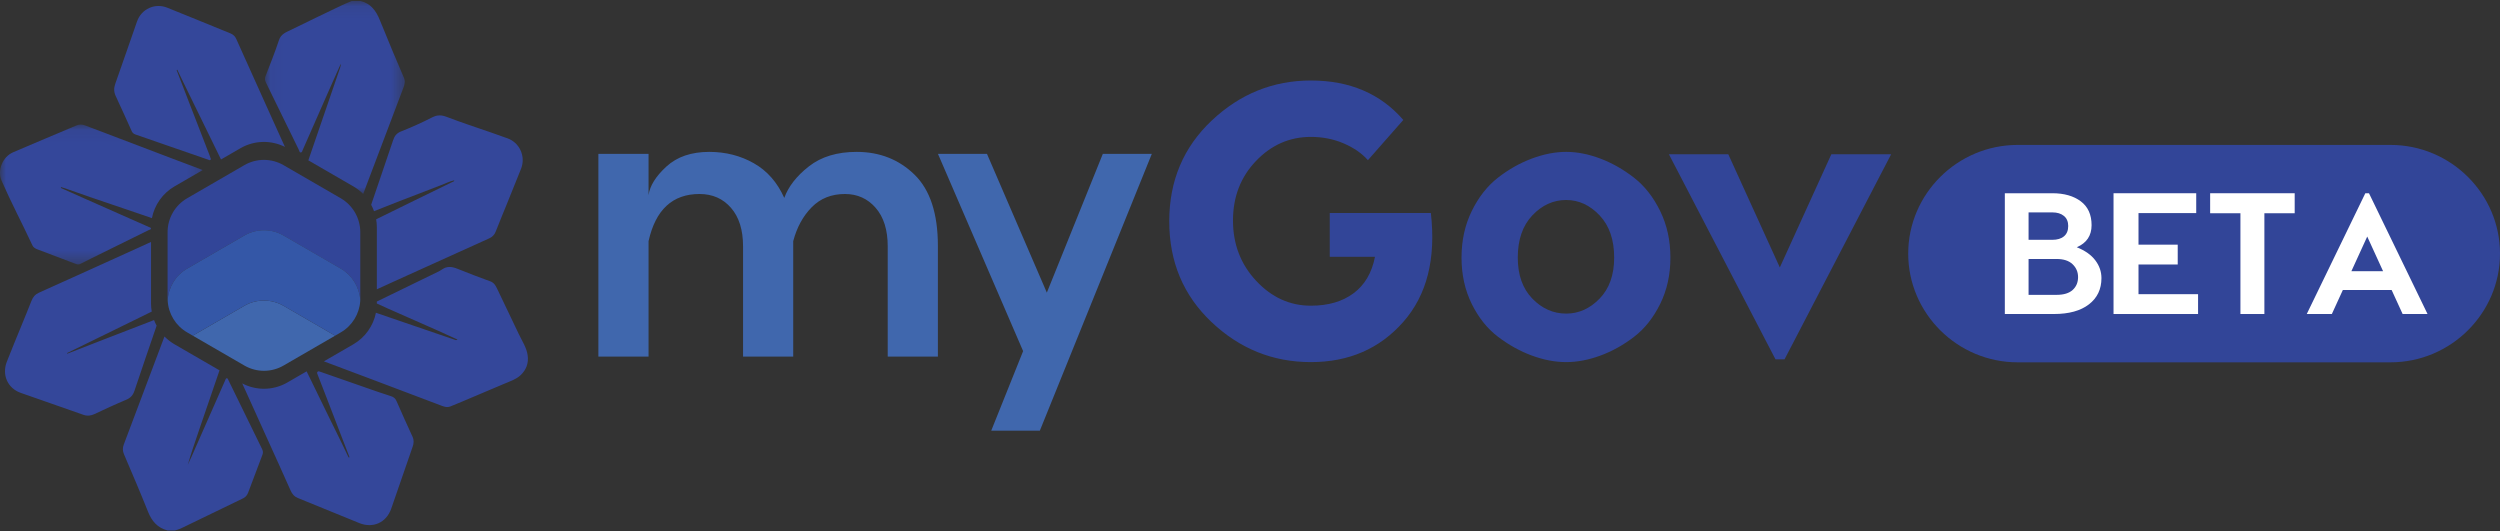 <svg xmlns="http://www.w3.org/2000/svg" xmlns:xlink="http://www.w3.org/1999/xlink" width="207" height="44" viewBox="0 0 207 44">
  <rect x="0" y="0" width="207" height="44" fill="#333333" stroke="none"/>
  <defs>
    <polygon id="mygov-beta-a" points="0 .062 16.789 .062 16.789 11.645 0 11.645"/>
    <polygon id="mygov-beta-c" points=".037 .078 11.613 .078 11.613 16.059 .037 16.059"/>
  </defs>
  <g fill="none" fill-rule="evenodd">
    <path fill="#324598" fill-rule="nonzero" d="M116.195,26.651 C114.24,28.872 111.689,29.982 108.54,29.982 C105.392,29.982 102.65,28.877 100.316,26.668 C97.981,24.458 96.814,21.677 96.814,18.324 C96.814,14.971 97.987,12.19 100.332,9.98 C102.677,7.771 105.413,6.666 108.54,6.666 C111.754,6.666 114.305,7.754 116.195,9.931 L113.263,13.262 C112.764,12.696 112.096,12.234 111.26,11.874 C110.424,11.515 109.517,11.335 108.54,11.335 C106.781,11.335 105.267,12 103.996,13.328 C102.726,14.656 102.091,16.299 102.091,18.259 C102.091,20.218 102.731,21.884 104.013,23.255 C105.294,24.627 106.803,25.312 108.54,25.312 C109.974,25.312 111.151,24.97 112.074,24.284 C112.997,23.598 113.589,22.591 113.849,21.263 L110.104,21.263 L110.104,17.638 L118.475,17.638 C118.909,21.426 118.149,24.431 116.195,26.651 M126.877,17.834 C126.074,18.683 125.672,19.848 125.672,21.328 C125.672,22.765 126.074,23.897 126.877,24.725 C127.681,25.552 128.615,25.966 129.679,25.966 C130.721,25.966 131.644,25.552 132.447,24.725 C133.251,23.897 133.653,22.765 133.653,21.328 C133.653,19.848 133.251,18.683 132.447,17.834 C131.644,16.985 130.721,16.56 129.679,16.56 C128.615,16.56 127.681,16.985 126.877,17.834 M132.512,13.132 C133.49,13.502 134.418,14.03 135.297,14.715 C136.177,15.401 136.899,16.321 137.463,17.475 C138.028,18.629 138.31,19.913 138.31,21.328 C138.31,22.743 138.028,24.022 137.463,25.166 C136.899,26.308 136.177,27.217 135.297,27.892 C134.418,28.567 133.49,29.084 132.512,29.443 C131.535,29.803 130.591,29.982 129.679,29.982 C128.767,29.982 127.822,29.803 126.845,29.443 C125.868,29.084 124.934,28.567 124.044,27.892 C123.153,27.217 122.426,26.308 121.861,25.166 C121.297,24.022 121.014,22.743 121.014,21.328 C121.014,19.913 121.297,18.629 121.861,17.475 C122.426,16.321 123.148,15.401 124.027,14.715 C124.907,14.03 125.841,13.502 126.829,13.132 C127.816,12.761 128.767,12.576 129.679,12.576 C130.591,12.576 131.535,12.761 132.512,13.132"/>
    <polygon fill="#324598" fill-rule="nonzero" points="147.76 29.754 147.011 29.754 138.184 12.772 143.102 12.772 147.369 22.145 151.636 12.772 156.587 12.772"/>
    <path fill="#4067AD" fill-rule="nonzero" d="M75.725,14.465 C77.013,15.724 77.657,17.688 77.657,20.357 L77.657,29.525 L73.503,29.525 L73.503,20.389 C73.503,19.033 73.17,17.973 72.505,17.209 C71.839,16.445 70.991,16.063 69.961,16.063 C68.845,16.063 67.927,16.429 67.208,17.161 C66.489,17.892 65.979,18.829 65.678,19.969 L65.678,29.525 L61.525,29.525 L61.525,20.389 C61.525,19.033 61.192,17.973 60.526,17.209 C59.861,16.445 58.992,16.063 57.918,16.063 C55.686,16.063 54.28,17.365 53.7,19.969 L53.7,29.525 L49.546,29.525 L49.546,12.738 L53.7,12.738 L53.7,16.16 C53.807,15.385 54.301,14.594 55.181,13.787 C56.061,12.98 57.242,12.576 58.723,12.576 C60.076,12.576 61.305,12.888 62.41,13.513 C63.516,14.137 64.358,15.094 64.938,16.386 C65.281,15.439 65.963,14.567 66.982,13.771 C68.002,12.975 69.317,12.576 70.927,12.576 C72.837,12.576 74.437,13.206 75.725,14.465"/>
    <polygon fill="#4067AD" fill-rule="nonzero" points="95.372 12.738 86.099 35.659 82.074 35.659 84.714 29.073 77.662 12.738 81.72 12.738 86.678 24.231 91.315 12.738"/>
    <g transform="translate(0 10.251)">
      <mask id="mygov-beta-b" fill="#fff">
        <use xlink:href="#mygov-beta-a"/>
      </mask>
      <path fill="#34479A" fill-rule="nonzero" d="M3.083,10.39 C4.157,10.799 5.231,11.205 6.305,11.612 C6.425,11.657 6.536,11.659 6.655,11.597 C6.953,11.442 7.255,11.294 7.557,11.145 C9.148,10.36 10.74,9.575 12.332,8.79 C12.395,8.759 12.501,8.762 12.499,8.67 C12.497,8.582 12.394,8.576 12.329,8.547 C10.545,7.757 8.76,6.968 6.976,6.177 C6.329,5.89 5.683,5.6 5.037,5.312 C5.044,5.288 5.052,5.264 5.059,5.24 C5.182,5.278 5.305,5.313 5.426,5.355 C6.105,5.592 6.781,5.835 7.461,6.068 C8.848,6.542 10.238,7.008 11.625,7.482 C11.943,7.591 12.26,7.701 12.578,7.81 C12.792,6.718 13.467,5.751 14.447,5.184 L16.789,3.828 C16.052,3.554 15.316,3.277 14.58,2.998 C12.066,2.044 9.552,1.088 7.038,0.131 C6.799,0.04 6.566,0.037 6.33,0.137 C4.584,0.876 2.835,1.606 1.093,2.354 C0.217,2.731 -0.246,3.845 0.134,4.716 C0.924,6.525 1.848,8.271 2.682,10.06 C2.764,10.235 2.915,10.326 3.083,10.39" mask="url(#mygov-beta-b)"/>
    </g>
    <path fill="#34479A" fill-rule="nonzero" d="M10.903,10.854 C10.97,11.005 11.065,11.084 11.219,11.137 C13.223,11.828 15.224,12.524 17.227,13.218 C17.294,13.241 17.373,13.297 17.436,13.231 C17.501,13.163 17.417,13.093 17.408,13.023 C17.403,12.986 17.388,12.951 17.374,12.916 C16.8,11.433 16.224,9.95 15.65,8.466 C15.306,7.578 14.965,6.689 14.622,5.8 L14.681,5.774 C14.838,6.101 14.992,6.43 15.151,6.756 C16.123,8.749 17.097,10.74 18.07,12.733 C18.146,12.89 18.222,13.048 18.299,13.205 L19.912,12.271 C21.043,11.617 22.431,11.581 23.591,12.162 C23.176,11.249 22.763,10.336 22.351,9.422 C21.42,7.359 20.489,5.295 19.563,3.229 C19.465,3.011 19.318,2.862 19.097,2.772 C17.35,2.062 15.607,1.34 13.855,0.639 C12.826,0.227 11.715,0.734 11.346,1.777 C10.739,3.497 10.156,5.227 9.542,6.945 C9.412,7.31 9.427,7.625 9.588,7.968 C10.036,8.926 10.47,9.89 10.903,10.854"/>
    <g transform="translate(21.903 .004)">
      <mask id="mygov-beta-d" fill="#fff">
        <use xlink:href="#mygov-beta-c"/>
      </mask>
      <path fill="#34479A" fill-rule="nonzero" d="M2.847,12.414 C2.885,12.492 2.887,12.624 3.004,12.621 C3.113,12.617 3.127,12.491 3.163,12.41 C3.903,10.732 4.64,9.053 5.38,7.374 C5.688,6.675 6.001,5.979 6.311,5.281 C6.323,5.4 6.293,5.504 6.258,5.607 C5.909,6.625 5.559,7.643 5.209,8.661 C4.682,10.198 4.155,11.735 3.627,13.272 L7.358,15.431 C7.659,15.605 7.931,15.817 8.17,16.059 C8.304,15.698 8.439,15.337 8.576,14.976 C9.549,12.402 10.526,9.83 11.5,7.256 C11.6,6.993 11.672,6.742 11.546,6.446 C10.87,4.863 10.197,3.278 9.555,1.68 C9.242,0.899 8.806,0.282 7.942,0.078 L7.213,0.078 C6.914,0.209 6.611,0.331 6.317,0.472 C4.935,1.135 3.553,1.796 2.179,2.474 C1.788,2.666 1.368,2.801 1.198,3.314 C0.866,4.317 0.47,5.299 0.089,6.286 C0.016,6.476 0.017,6.632 0.108,6.817 C1.025,8.681 1.934,10.548 2.847,12.414" mask="url(#mygov-beta-d)"/>
    </g>
    <path fill="#34479A" fill-rule="nonzero" d="M32.551,11.608 C31.95,13.393 31.338,15.174 30.732,16.957 C30.824,17.127 30.903,17.303 30.969,17.486 C31.695,17.202 32.418,16.91 33.145,16.628 C34.275,16.189 35.408,15.754 36.541,15.321 C36.893,15.187 37.231,15.013 37.612,14.93 C37.607,15.035 37.536,15.03 37.49,15.052 C36.342,15.614 35.192,16.172 34.044,16.735 C33.077,17.208 32.112,17.683 31.146,18.157 C31.182,18.37 31.203,18.587 31.203,18.807 L31.203,23.954 C31.784,23.687 32.366,23.421 32.949,23.157 C34.581,22.417 36.214,21.679 37.846,20.94 C38.73,20.54 39.614,20.138 40.499,19.741 C40.758,19.624 40.938,19.453 41.044,19.178 C41.327,18.445 41.632,17.722 41.926,16.994 C42.333,15.989 42.742,14.985 43.142,13.977 C43.542,12.972 43.042,11.831 42.043,11.461 C41.571,11.287 41.095,11.12 40.619,10.957 C39.392,10.538 38.163,10.128 36.951,9.666 C36.567,9.519 36.206,9.504 35.801,9.711 C34.954,10.144 34.084,10.537 33.199,10.886 C32.828,11.033 32.667,11.265 32.551,11.608 M11.129,32.369 C11.73,30.566 12.353,28.769 12.968,26.969 C12.887,26.818 12.816,26.662 12.756,26.501 C11.515,26.979 10.274,27.458 9.033,27.939 C7.877,28.387 6.722,28.837 5.566,29.287 C5.561,29.27 5.556,29.252 5.55,29.235 C6.892,28.579 8.234,27.923 9.576,27.265 C10.572,26.777 11.568,26.288 12.565,25.8 C12.527,25.582 12.505,25.36 12.505,25.134 L12.505,20.033 C12.079,20.229 11.652,20.423 11.225,20.617 C8.562,21.824 5.9,23.035 3.232,24.231 C2.914,24.374 2.731,24.59 2.609,24.902 C2.341,25.591 2.056,26.273 1.777,26.958 C1.372,27.955 0.956,28.947 0.566,29.95 C0.14,31.044 0.633,32.147 1.712,32.528 C3.438,33.138 5.171,33.73 6.896,34.343 C7.232,34.462 7.522,34.428 7.837,34.279 C8.699,33.874 9.563,33.47 10.442,33.103 C10.801,32.953 11.005,32.739 11.129,32.369 M32.827,33.199 C32.736,32.992 32.596,32.874 32.386,32.808 C32.003,32.689 31.623,32.562 31.244,32.43 C29.678,31.885 28.114,31.337 26.547,30.792 C26.463,30.763 26.361,30.705 26.285,30.789 C26.221,30.859 26.273,30.949 26.303,31.027 C26.512,31.567 26.723,32.106 26.932,32.646 C27.476,34.058 28.02,35.471 28.564,36.884 C28.689,37.21 28.816,37.537 28.942,37.863 C28.92,37.871 28.898,37.879 28.876,37.886 C28.85,37.839 28.822,37.792 28.799,37.743 C28.535,37.196 28.279,36.643 28.007,36.102 C27.315,34.724 26.655,33.33 25.974,31.946 C25.778,31.547 25.583,31.147 25.389,30.747 L23.795,31.669 C23.196,32.016 22.525,32.189 21.854,32.189 C21.236,32.189 20.619,32.041 20.058,31.747 C20.734,33.234 21.404,34.723 22.077,36.211 C22.739,37.676 23.41,39.137 24.058,40.608 C24.192,40.913 24.367,41.117 24.678,41.242 C26.373,41.925 28.06,42.626 29.754,43.312 C30.854,43.757 31.987,43.307 32.402,42.093 C32.985,40.386 33.58,38.684 34.17,36.98 C34.264,36.708 34.29,36.449 34.159,36.166 C33.703,35.183 33.264,34.191 32.827,33.199 M43.688,29.406 C43.595,28.773 43.236,28.245 42.967,27.683 C42.364,26.417 41.761,25.152 41.154,23.888 C41.032,23.636 40.9,23.405 40.598,23.295 C39.687,22.965 38.779,22.622 37.882,22.256 C37.427,22.071 37.008,22.016 36.588,22.319 C36.475,22.4 36.348,22.463 36.222,22.524 C34.578,23.325 32.934,24.125 31.29,24.925 C31.262,24.939 31.229,24.949 31.202,24.964 L31.202,25.132 C31.228,25.146 31.258,25.156 31.284,25.168 C31.572,25.301 31.86,25.434 32.15,25.562 C33.541,26.177 34.934,26.788 36.324,27.405 C36.839,27.633 37.349,27.871 37.881,28.114 C37.773,28.201 37.706,28.15 37.639,28.127 C35.866,27.52 34.093,26.916 32.321,26.306 C31.923,26.17 31.525,26.033 31.127,25.896 C30.909,26.981 30.235,27.942 29.261,28.506 L26.818,29.92 C28.186,30.432 29.553,30.944 30.92,31.46 C32.751,32.151 34.58,32.85 36.413,33.537 C36.696,33.644 36.985,33.783 37.304,33.648 C37.605,33.521 37.909,33.402 38.21,33.275 C39.405,32.771 40.6,32.267 41.793,31.758 C42.247,31.565 42.729,31.414 43.099,31.07 C43.58,30.623 43.784,30.058 43.688,29.406 M18.914,31.479 C18.882,31.416 18.869,31.315 18.779,31.319 C18.695,31.323 18.676,31.417 18.647,31.484 C17.723,33.582 16.8,35.68 15.875,37.778 C15.771,38.015 15.659,38.249 15.55,38.484 C15.821,37.544 16.135,36.624 16.45,35.704 C17.025,34.024 17.599,32.344 18.176,30.664 L14.447,28.506 C14.139,28.327 13.862,28.109 13.619,27.861 C12.497,30.843 11.377,33.826 10.249,36.806 C10.141,37.091 10.151,37.344 10.268,37.618 C10.936,39.194 11.62,40.765 12.25,42.356 C12.563,43.144 13.036,43.703 13.867,43.922 L14.484,43.922 C14.643,43.87 14.811,43.836 14.961,43.763 C16.686,42.932 18.409,42.095 20.132,41.26 C20.336,41.161 20.467,41.003 20.546,40.79 C20.936,39.746 21.33,38.705 21.726,37.664 C21.786,37.505 21.788,37.36 21.712,37.205 C20.778,35.297 19.847,33.388 18.914,31.479"/>
    <path fill="#4067AD" fill-rule="nonzero" d="M20.234,25.32 L15.963,27.793 L20.237,30.267 C21.24,30.847 22.475,30.847 23.477,30.267 L27.748,27.795 L23.474,25.32 C22.471,24.74 21.237,24.74 20.234,25.32"/>
    <path fill="#324598" fill-rule="nonzero" d="M28.213,16.416 L23.474,13.673 C22.471,13.093 21.236,13.093 20.234,13.673 L15.495,16.416 C14.493,16.997 13.875,18.069 13.875,19.229 L13.875,24.716 C13.875,24.773 13.877,24.83 13.88,24.887 C13.938,23.794 14.542,22.798 15.495,22.246 L20.234,19.503 C21.236,18.923 22.471,18.923 23.474,19.503 L28.213,22.246 C29.165,22.798 29.77,23.794 29.827,24.887 C29.83,24.83 29.832,24.773 29.832,24.716 L29.832,19.229 C29.832,18.069 29.215,16.997 28.213,16.416"/>
    <path fill="#3457A7" fill-rule="nonzero" d="M15.498,27.523 L15.962,27.792 L20.233,25.32 C21.236,24.739 22.471,24.739 23.473,25.32 L27.748,27.794 L28.215,27.523 C29.152,26.981 29.753,26.008 29.827,24.935 C29.829,24.9 29.829,24.864 29.827,24.829 C29.753,23.756 29.152,22.784 28.215,22.241 L23.476,19.498 C22.474,18.918 21.239,18.918 20.237,19.498 L15.498,22.241 C14.545,22.792 13.94,23.788 13.883,24.882 C13.94,25.976 14.545,26.972 15.498,27.523"/>
    <path fill="#324598" fill-rule="nonzero" d="M39.939,18 L9.061,18 C4.078,18 0,13.95 0,9 C0,4.05 4.078,0 9.061,0 L39.939,0 C44.922,0 49,4.05 49,9 C49,13.95 44.922,18 39.939,18" transform="translate(158 12)"/>
    <g fill="#FFF" fill-rule="nonzero" transform="translate(166 16)">
      <path d="M5.618,8.007 C5.916,7.736 6.064,7.381 6.064,6.943 C6.064,6.524 5.913,6.169 5.611,5.879 C5.308,5.588 4.865,5.443 4.28,5.443 L1.966,5.443 L1.966,8.414 L4.28,8.414 C4.875,8.414 5.321,8.279 5.618,8.007 L5.618,8.007 Z M3.932,3.857 C4.345,3.857 4.668,3.76 4.9,3.564 C5.132,3.369 5.248,3.086 5.248,2.714 C5.248,2.352 5.129,2.074 4.892,1.879 C4.655,1.683 4.335,1.586 3.932,1.586 L1.966,1.586 L1.966,3.857 L3.932,3.857 Z M7.493,5.557 C7.831,6.005 8,6.495 8,7.029 C8,7.943 7.655,8.667 6.964,9.2 C6.274,9.733 5.308,10 4.068,10 L0,10 L0,0 L3.932,0 C4.91,0 5.696,0.224 6.291,0.671 C6.886,1.119 7.183,1.776 7.183,2.643 C7.183,3.51 6.775,4.119 5.958,4.471 C6.644,4.748 7.156,5.109 7.493,5.557 L7.493,5.557 Z"/>
      <polygon points="16 8.358 16 10 9 10 9 0 15.847 0 15.847 1.644 11.068 1.644 11.068 4.258 14.315 4.258 14.315 5.9 11.068 5.9 11.068 8.358"/>
      <polygon points="24 1.657 21.491 1.657 21.491 10 19.508 10 19.508 1.657 17 1.657 17 0 24 0"/>
      <path d="M31.32,6.457 L30.007,3.586 L28.694,6.457 L31.32,6.457 Z M32.028,8.014 L27.987,8.014 L27.078,10 L25,10 L29.849,0 L30.152,0 L35,10 L32.937,10 L32.028,8.014 Z"/>
    </g>
  </g>
</svg>
